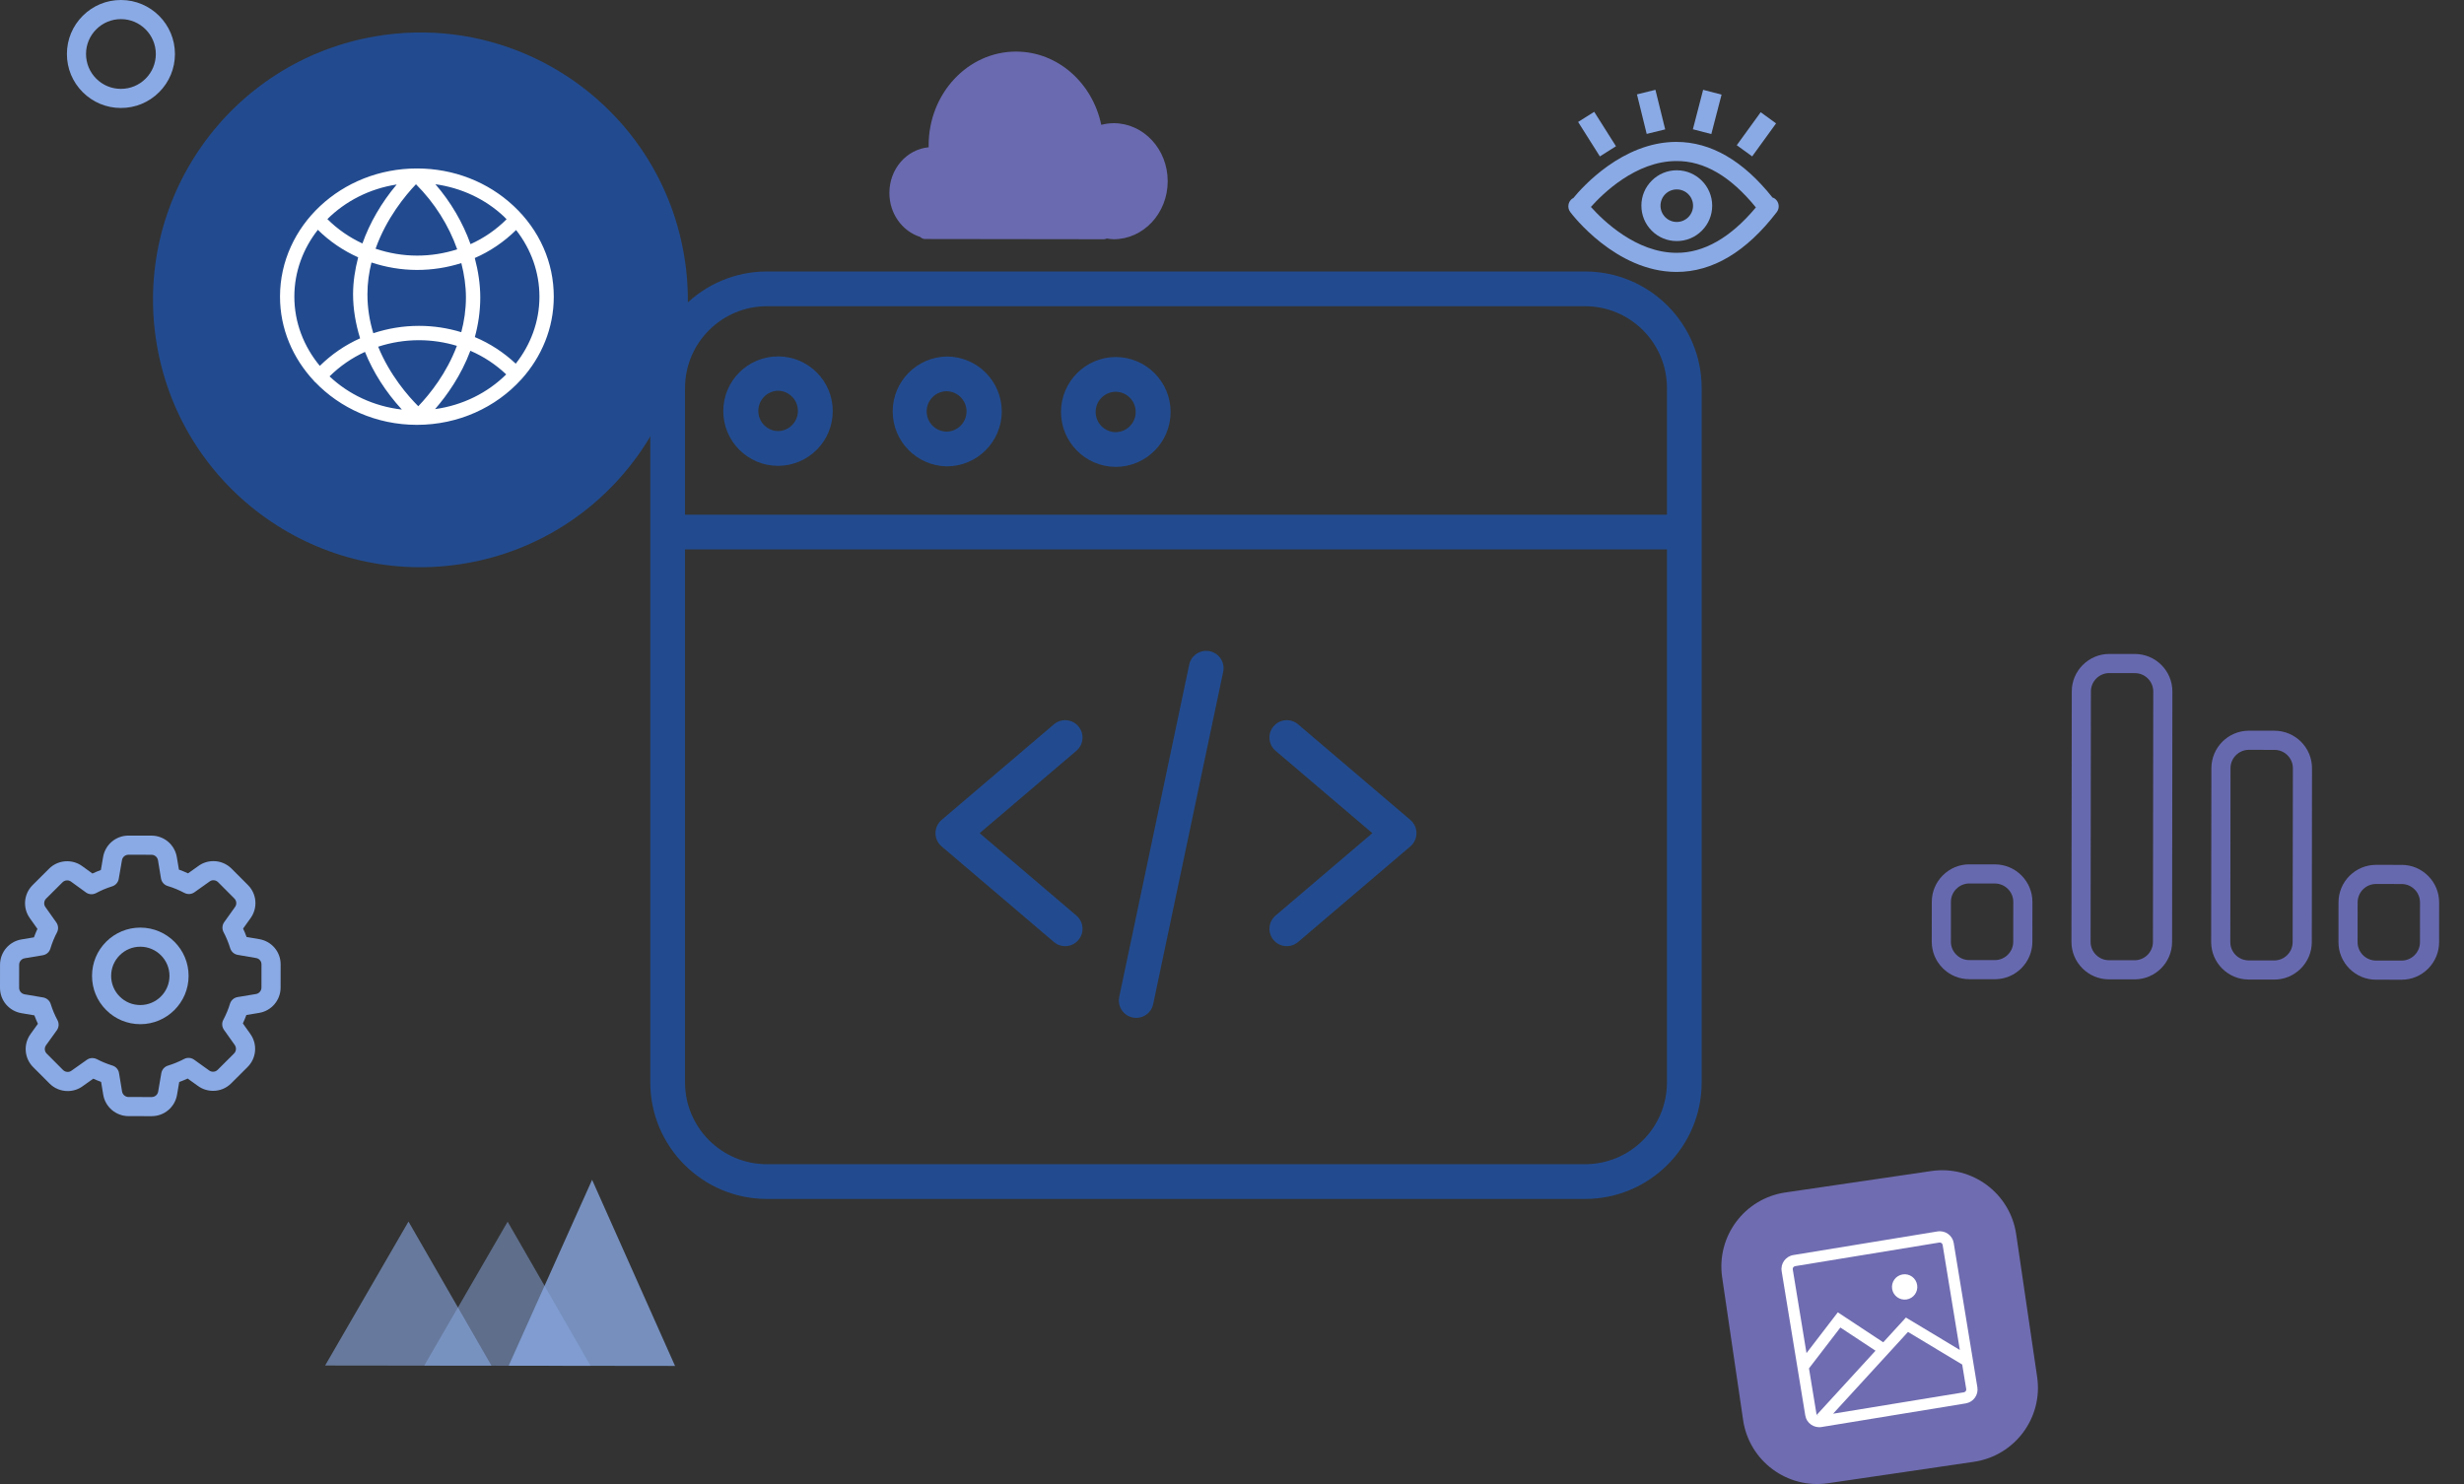 <svg width="83" height="50" viewBox="0 0 83 50" fill="none" xmlns="http://www.w3.org/2000/svg">
<rect x="0" y="0" width="83" height="50" fill="#333333" stroke="none"/>
<path d="M76.61 33.004C76.609 33.004 76.608 33.004 76.608 33.004L75.745 33.002C75.049 33.002 74.483 32.434 74.483 31.738L74.491 25.881C74.492 25.185 75.058 24.619 75.754 24.619C75.755 24.619 75.755 24.619 75.756 24.619L76.618 24.62C77.315 24.621 77.881 25.189 77.88 25.885L77.873 31.742C77.872 32.078 77.74 32.395 77.501 32.634C77.262 32.872 76.945 33.004 76.61 33.004ZM75.754 25.263C75.413 25.263 75.135 25.541 75.135 25.882L75.128 31.739C75.127 32.08 75.404 32.358 75.746 32.358L76.609 32.359C76.609 32.359 76.609 32.359 76.61 32.359C76.774 32.359 76.928 32.295 77.046 32.178C77.163 32.06 77.228 31.905 77.228 31.741L77.236 25.884C77.236 25.543 76.959 25.265 76.618 25.265L75.755 25.263C75.755 25.263 75.754 25.263 75.754 25.263Z" fill="#6769AF"/>
<path d="M71.903 32.997C71.903 32.997 71.902 32.997 71.902 32.997L71.039 32.996C70.342 32.996 69.776 32.428 69.777 31.732L69.788 23.295C69.788 22.959 69.92 22.642 70.16 22.403C70.399 22.165 70.715 22.033 71.051 22.033C71.051 22.033 71.052 22.033 71.052 22.033L71.915 22.034C72.612 22.035 73.178 22.603 73.177 23.299L73.167 31.736C73.166 32.432 72.599 32.997 71.903 32.997ZM71.051 22.677C70.887 22.677 70.732 22.742 70.615 22.859C70.497 22.976 70.432 23.131 70.432 23.296L70.422 31.733C70.421 31.897 70.486 32.052 70.603 32.169C70.721 32.287 70.875 32.352 71.04 32.352L71.902 32.353C71.903 32.353 71.903 32.353 71.903 32.353C72.244 32.353 72.522 32.076 72.522 31.735L72.533 23.298C72.533 22.957 72.256 22.679 71.915 22.679L71.052 22.677C71.051 22.677 71.051 22.677 71.051 22.677Z" fill="#6769AF"/>
<path d="M67.198 32.992C67.197 32.992 67.196 32.992 67.196 32.992L66.333 32.991C65.996 32.99 65.68 32.859 65.441 32.619C65.202 32.38 65.071 32.063 65.071 31.726L65.073 30.384C65.073 30.047 65.205 29.731 65.445 29.492C65.684 29.253 66 29.122 66.336 29.122C66.337 29.122 66.337 29.122 66.338 29.122L67.2 29.123C67.537 29.124 67.854 29.256 68.093 29.495C68.331 29.735 68.463 30.052 68.462 30.388L68.461 31.73C68.46 32.067 68.328 32.383 68.089 32.623C67.85 32.861 67.533 32.992 67.198 32.992ZM66.336 29.766C66.172 29.766 66.017 29.831 65.9 29.948C65.782 30.065 65.717 30.22 65.717 30.384L65.716 31.727C65.715 31.891 65.78 32.047 65.897 32.164C66.014 32.282 66.169 32.347 66.334 32.347L67.197 32.348C67.197 32.348 67.197 32.348 67.198 32.348C67.362 32.348 67.516 32.283 67.634 32.166C67.751 32.049 67.816 31.894 67.816 31.73L67.818 30.387C67.818 30.223 67.754 30.068 67.636 29.95C67.519 29.833 67.364 29.768 67.2 29.767L66.337 29.766C66.337 29.766 66.336 29.766 66.336 29.766Z" fill="#6769AF"/>
<path d="M80.898 33.009C80.897 33.009 80.897 33.009 80.896 33.009L80.033 33.008C79.697 33.007 79.38 32.875 79.141 32.636C78.902 32.396 78.771 32.079 78.772 31.743L78.773 30.401C78.774 29.704 79.341 29.139 80.036 29.139C80.037 29.139 80.037 29.139 80.038 29.139L80.901 29.14C81.237 29.14 81.554 29.272 81.793 29.512C82.031 29.751 82.163 30.068 82.162 30.405L82.161 31.747C82.16 32.083 82.028 32.4 81.789 32.639C81.55 32.877 81.233 33.009 80.898 33.009ZM80.036 29.783C79.695 29.783 79.418 30.06 79.417 30.401L79.416 31.744C79.415 31.908 79.48 32.063 79.597 32.181C79.715 32.298 79.87 32.363 80.034 32.363L80.897 32.364C80.897 32.364 80.897 32.364 80.898 32.364C81.062 32.364 81.216 32.3 81.334 32.183C81.451 32.066 81.516 31.91 81.517 31.746L81.518 30.404C81.518 30.24 81.454 30.084 81.337 29.967C81.219 29.849 81.064 29.784 80.9 29.784L80.037 29.783C80.037 29.783 80.037 29.783 80.036 29.783Z" fill="#6769AF"/>
<path d="M4.074 3.638C4.073 3.638 4.072 3.638 4.072 3.638C3.586 3.638 3.129 3.448 2.785 3.104C2.442 2.76 2.253 2.303 2.254 1.817C2.255 1.331 2.444 0.874 2.789 0.531C3.132 0.189 3.588 0 4.073 0C4.074 0 4.075 0 4.076 0C5.079 0.001 5.894 0.818 5.893 1.821C5.892 2.307 5.703 2.764 5.359 3.107C5.015 3.45 4.559 3.638 4.074 3.638ZM4.074 0.644C3.76 0.644 3.465 0.766 3.244 0.987C3.021 1.209 2.898 1.504 2.898 1.818C2.898 2.132 3.02 2.427 3.241 2.649C3.463 2.871 3.758 2.994 4.072 2.994C4.073 2.994 4.073 2.994 4.074 2.994C4.387 2.994 4.682 2.872 4.904 2.651C5.126 2.43 5.248 2.135 5.249 1.821L5.571 1.821L5.249 1.821C5.249 1.173 4.723 0.645 4.075 0.644C4.075 0.644 4.074 0.644 4.074 0.644Z" fill="#8AAAE5"/>
<path d="M8.735 31.642L8.306 31.569C8.271 31.473 8.232 31.378 8.189 31.286L8.442 30.932C8.69 30.585 8.651 30.116 8.35 29.817L7.802 29.268C7.638 29.104 7.421 29.013 7.19 29.013C7.19 29.013 7.189 29.013 7.189 29.013C7.006 29.013 6.832 29.069 6.688 29.173L6.334 29.425C6.233 29.378 6.13 29.336 6.027 29.299L5.957 28.88C5.887 28.46 5.528 28.155 5.103 28.154L4.328 28.153C4.327 28.153 4.327 28.153 4.327 28.153C3.903 28.153 3.544 28.457 3.473 28.875L3.398 29.312C3.302 29.348 3.207 29.387 3.114 29.431L2.767 29.18C2.62 29.074 2.446 29.018 2.263 29.017C2.262 29.017 2.262 29.017 2.262 29.017C2.029 29.017 1.812 29.108 1.65 29.271L1.1 29.819C0.798 30.119 0.758 30.588 1.004 30.934L1.261 31.296C1.218 31.388 1.179 31.483 1.144 31.581L0.726 31.651C0.306 31.72 0.002 32.08 0.001 32.505L9.75139e-07 33.28C-0.001 33.705 0.303 34.065 0.722 34.136L1.158 34.21C1.194 34.306 1.234 34.401 1.277 34.494L1.028 34.84C0.779 35.188 0.819 35.658 1.119 35.956L1.667 36.505C1.83 36.669 2.048 36.759 2.279 36.76C2.279 36.76 2.279 36.76 2.28 36.76C2.462 36.76 2.636 36.704 2.781 36.599L3.142 36.343C3.228 36.382 3.316 36.419 3.406 36.452L3.477 36.881C3.547 37.3 3.907 37.604 4.332 37.605L5.108 37.606C5.108 37.606 5.108 37.606 5.109 37.606C5.534 37.606 5.893 37.302 5.964 36.884L6.037 36.456C6.132 36.421 6.227 36.382 6.321 36.339L6.672 36.591C6.819 36.697 6.994 36.752 7.177 36.753C7.178 36.753 7.178 36.753 7.178 36.753C7.409 36.753 7.626 36.663 7.789 36.499L8.337 35.953C8.64 35.653 8.68 35.183 8.433 34.836L8.181 34.481C8.225 34.386 8.264 34.292 8.299 34.198L8.726 34.127C9.146 34.058 9.451 33.699 9.452 33.273L9.453 32.503C9.459 32.076 9.157 31.715 8.735 31.642ZM8.807 33.272C8.807 33.381 8.729 33.474 8.622 33.491L8.003 33.594C7.882 33.614 7.783 33.701 7.747 33.818C7.694 33.996 7.618 34.178 7.522 34.361C7.465 34.468 7.474 34.598 7.544 34.697L7.908 35.209C7.97 35.297 7.96 35.419 7.883 35.495L7.333 36.044C7.291 36.086 7.237 36.109 7.178 36.109C7.178 36.109 7.178 36.109 7.178 36.109C7.129 36.109 7.086 36.095 7.048 36.068L6.539 35.703C6.44 35.632 6.31 35.623 6.202 35.679C6.026 35.772 5.842 35.847 5.658 35.903C5.541 35.939 5.455 36.037 5.434 36.157L5.328 36.777C5.311 36.884 5.218 36.962 5.109 36.962C5.109 36.962 5.109 36.962 5.108 36.962L4.332 36.961C4.223 36.961 4.131 36.882 4.112 36.776L4.01 36.157C3.991 36.036 3.905 35.937 3.788 35.901C3.6 35.843 3.424 35.77 3.263 35.685C3.215 35.66 3.164 35.648 3.112 35.648C3.047 35.648 2.981 35.668 2.926 35.707L2.406 36.075C2.369 36.102 2.327 36.115 2.28 36.115H2.279C2.22 36.115 2.165 36.093 2.123 36.05L1.574 35.499C1.497 35.423 1.488 35.304 1.551 35.216L1.914 34.712C1.986 34.612 1.995 34.479 1.936 34.371C1.843 34.198 1.767 34.016 1.709 33.829C1.673 33.714 1.575 33.628 1.456 33.607L0.83 33.501C0.722 33.482 0.644 33.39 0.644 33.28L0.645 32.506C0.645 32.397 0.724 32.304 0.832 32.286L1.443 32.184C1.564 32.164 1.663 32.077 1.698 31.959C1.755 31.768 1.83 31.585 1.919 31.416C1.976 31.308 1.967 31.178 1.897 31.079L1.53 30.561C1.467 30.473 1.477 30.352 1.554 30.276L2.106 29.726C2.148 29.685 2.203 29.662 2.262 29.662C2.262 29.662 2.262 29.662 2.262 29.662C2.309 29.662 2.353 29.676 2.39 29.702L2.895 30.068C2.995 30.14 3.128 30.148 3.236 30.09C3.41 29.997 3.592 29.921 3.778 29.863C3.894 29.827 3.98 29.729 4 29.61L4.108 28.984C4.126 28.876 4.218 28.798 4.327 28.798C4.327 28.798 4.327 28.798 4.327 28.798L5.102 28.799C5.211 28.799 5.304 28.877 5.322 28.985L5.423 29.596C5.444 29.717 5.531 29.817 5.649 29.852C5.84 29.909 6.03 29.988 6.212 30.084C6.32 30.141 6.451 30.133 6.55 30.062L7.064 29.697C7.1 29.67 7.142 29.657 7.189 29.657C7.189 29.657 7.189 29.657 7.189 29.657C7.249 29.657 7.303 29.68 7.347 29.723L7.895 30.273C7.972 30.349 7.981 30.469 7.917 30.558L7.553 31.068C7.482 31.167 7.474 31.297 7.53 31.405C7.621 31.577 7.696 31.76 7.755 31.95C7.791 32.066 7.889 32.152 8.009 32.172L8.627 32.278C8.734 32.296 8.81 32.386 8.808 32.498L8.807 33.272Z" fill="#8AAAE5"/>
<path d="M4.728 31.253C4.728 31.253 4.727 31.253 4.726 31.253C4.293 31.253 3.885 31.422 3.577 31.728C3.27 32.035 3.1 32.443 3.1 32.878C3.099 33.312 3.268 33.721 3.575 34.029C3.881 34.336 4.29 34.506 4.724 34.507C4.725 34.507 4.726 34.507 4.726 34.507C5.622 34.507 6.352 33.778 6.353 32.882C6.355 31.985 5.625 31.254 4.728 31.253ZM4.726 33.862C4.726 33.862 4.726 33.862 4.725 33.862C4.463 33.862 4.216 33.76 4.031 33.574C3.845 33.388 3.744 33.141 3.744 32.879C3.744 32.616 3.847 32.369 4.033 32.184C4.218 31.999 4.464 31.897 4.726 31.897C4.727 31.897 4.727 31.897 4.728 31.897C5.269 31.898 5.71 32.339 5.709 32.881C5.708 33.422 5.267 33.862 4.726 33.862Z" fill="#8AAAE5"/>
<path d="M59.79 6.695C59.764 6.676 59.735 6.666 59.706 6.655C58.721 5.414 57.633 4.781 56.468 4.781C56.462 4.781 56.457 4.781 56.452 4.781C54.652 4.79 53.302 6.301 52.995 6.676C52.983 6.683 52.969 6.685 52.958 6.694C52.816 6.801 52.787 7.002 52.894 7.144C52.955 7.226 54.422 9.152 56.46 9.162C56.465 9.162 56.471 9.162 56.477 9.162C57.69 9.162 58.825 8.484 59.85 7.147C59.958 7.006 59.931 6.804 59.79 6.695ZM56.466 8.518C55.116 8.513 54.008 7.439 53.59 6.972C53.98 6.534 55.096 5.431 56.458 5.426C57.411 5.414 58.303 5.951 59.147 6.988C58.3 8.004 57.391 8.527 56.466 8.518Z" fill="#8AAAE5"/>
<path d="M56.484 5.737C56.484 5.737 56.483 5.737 56.482 5.737C56.165 5.737 55.865 5.861 55.641 6.085C55.415 6.31 55.29 6.609 55.29 6.928C55.29 7.247 55.413 7.546 55.638 7.772C55.863 7.998 56.162 8.122 56.481 8.122C56.481 8.122 56.482 8.122 56.483 8.122C56.8 8.122 57.099 7.999 57.325 7.774C57.55 7.549 57.675 7.25 57.675 6.931C57.676 6.274 57.141 5.738 56.484 5.737ZM57.031 6.931C57.031 7.077 56.973 7.214 56.87 7.318C56.766 7.421 56.629 7.478 56.482 7.478C56.482 7.478 56.482 7.478 56.482 7.478C56.335 7.478 56.198 7.421 56.094 7.317C55.991 7.213 55.934 7.076 55.934 6.929C55.935 6.782 55.992 6.645 56.095 6.541C56.199 6.438 56.336 6.382 56.482 6.382C56.483 6.382 56.483 6.382 56.483 6.382C56.786 6.382 57.031 6.628 57.031 6.93C57.031 6.93 57.031 6.93 57.031 6.931Z" fill="#8AAAE5"/>
<path d="M53.701 3.767L53.159 4.109L53.892 5.27L54.434 4.927L53.701 3.767Z" fill="#8AAAE5"/>
<path d="M59.309 3.781L58.503 4.893L59.022 5.269L59.827 4.157L59.309 3.781Z" fill="#8AAAE5"/>
<path d="M55.763 3.026L55.141 3.18L55.469 4.512L56.092 4.359L55.763 3.026Z" fill="#8AAAE5"/>
<path d="M57.37 3.026L57.025 4.355L57.646 4.517L57.991 3.188L57.37 3.026Z" fill="#8AAAE5"/>
<path opacity="0.6" d="M10.952 46.007L13.76 41.157L16.556 46.014L10.952 46.007Z" fill="#8AAAE5"/>
<path opacity="0.77" d="M17.135 46.014L19.945 39.75L22.739 46.021L17.135 46.014Z" fill="#8AAAE5"/>
<path opacity="0.5" d="M14.291 46.011L17.1 41.161L19.895 46.018L14.291 46.011Z" fill="#8AAAE5"/>
<path d="M37.515 4.15C37.37 4.15 37.231 4.172 37.096 4.206C36.802 2.796 35.632 1.74 34.229 1.738C32.603 1.736 31.284 3.149 31.281 4.894C31.281 4.917 31.284 4.939 31.284 4.962C30.544 5.029 29.96 5.687 29.959 6.499C29.958 7.202 30.395 7.789 30.991 7.981C31.04 8.023 31.094 8.053 31.156 8.053L37.192 8.061C37.224 8.061 37.253 8.048 37.281 8.036C37.357 8.046 37.432 8.061 37.51 8.061C38.516 8.062 39.333 7.188 39.334 6.108C39.336 5.028 38.521 4.151 37.515 4.15Z" fill="#6A6AB0"/>
<path d="M21.581 4.99C22.3 6.032 22.81 7.244 23.039 8.574C23.883 13.476 20.594 18.135 15.691 18.979C10.789 19.823 6.13 16.533 5.286 11.631C4.442 6.728 7.732 2.07 12.634 1.226C16.207 0.611 19.649 2.191 21.581 4.99Z" fill="#224B8F"/>
<path d="M17.568 12.774C18.243 12.024 18.653 11.057 18.654 10.001C18.656 8.844 18.175 7.757 17.301 6.939C16.432 6.126 15.277 5.677 14.049 5.676C14.046 5.676 14.044 5.676 14.042 5.676C11.503 5.676 9.435 7.61 9.432 9.989C9.43 11.078 9.865 12.072 10.576 12.833C10.584 12.842 10.588 12.853 10.598 12.862C10.602 12.866 10.608 12.868 10.614 12.871C11.457 13.753 12.677 14.312 14.037 14.314C14.04 14.314 14.042 14.314 14.044 14.314C15.449 14.314 16.708 13.72 17.554 12.788C17.556 12.787 17.559 12.786 17.561 12.784C17.564 12.781 17.565 12.777 17.568 12.774ZM17.373 12.253C16.971 11.876 16.506 11.571 15.995 11.357C16.108 10.945 16.177 10.5 16.178 10.025C16.178 9.584 16.11 9.136 15.993 8.693C16.512 8.468 16.982 8.146 17.385 7.75C17.893 8.401 18.172 9.18 18.171 10C18.17 10.843 17.871 11.62 17.373 12.253ZM14.09 13.687C13.748 13.345 13.131 12.64 12.738 11.681C13.174 11.539 13.636 11.462 14.111 11.462C14.113 11.462 14.115 11.462 14.116 11.462C14.554 11.463 14.983 11.529 15.39 11.652C15.047 12.569 14.487 13.271 14.09 13.687ZM14.117 10.979C14.115 10.979 14.113 10.979 14.111 10.979C13.58 10.979 13.062 11.066 12.575 11.227C12.452 10.823 12.376 10.382 12.377 9.911C12.377 9.536 12.429 9.179 12.513 8.844C13 9.005 13.516 9.094 14.044 9.095C14.046 9.095 14.048 9.095 14.05 9.095C14.564 9.095 15.066 9.015 15.54 8.864C15.639 9.251 15.695 9.641 15.695 10.024C15.694 10.439 15.635 10.829 15.538 11.192C15.084 11.053 14.605 10.979 14.117 10.979ZM14.012 6.208C14.644 6.839 15.119 7.602 15.401 8.4C14.972 8.538 14.516 8.612 14.05 8.612C14.048 8.612 14.046 8.612 14.045 8.612C13.564 8.611 13.094 8.529 12.651 8.38C13.018 7.348 13.662 6.575 14.012 6.208ZM17.064 7.388C16.713 7.738 16.303 8.022 15.85 8.226C15.592 7.504 15.19 6.812 14.666 6.207C15.536 6.329 16.34 6.701 16.971 7.292C17.004 7.323 17.033 7.356 17.064 7.388ZM13.363 6.216C12.847 6.83 12.456 7.507 12.208 8.203C11.769 7.999 11.369 7.723 11.028 7.382C11.635 6.778 12.448 6.357 13.363 6.216ZM10.707 7.743C11.1 8.131 11.56 8.444 12.065 8.67C11.957 9.084 11.894 9.501 11.893 9.911C11.893 10.405 11.978 10.906 12.13 11.399C11.625 11.624 11.167 11.939 10.773 12.327C10.236 11.678 9.914 10.869 9.915 9.99C9.916 9.15 10.212 8.375 10.707 7.743ZM11.101 12.681C11.447 12.338 11.85 12.059 12.294 11.856C12.573 12.546 12.994 13.207 13.537 13.799C12.589 13.691 11.739 13.284 11.101 12.681ZM14.655 13.784C15.054 13.325 15.531 12.655 15.844 11.818C16.292 12.011 16.7 12.281 17.052 12.614C16.43 13.23 15.595 13.654 14.655 13.784Z" fill="white"/>
<path d="M66.493 49.251L61.578 49.973C60.2 50.175 58.92 49.222 58.717 47.845L58.011 43.037C57.809 41.66 58.762 40.379 60.139 40.177L65.055 39.455C66.433 39.252 67.713 40.205 67.915 41.583L68.621 46.39C68.824 47.768 67.871 49.048 66.493 49.251Z" fill="#6F6CB1"/>
<path d="M66.608 46.741L65.811 41.879C65.769 41.622 65.524 41.447 65.264 41.49L60.411 42.285C60.151 42.327 59.973 42.571 60.015 42.828L60.811 47.69C60.853 47.947 61.099 48.122 61.36 48.079L66.213 47.284C66.473 47.242 66.65 46.998 66.608 46.741ZM60.472 42.659L65.325 41.864C65.379 41.856 65.429 41.89 65.437 41.94L66.017 45.483L64.201 44.391L63.437 45.225L61.907 44.215L60.852 45.589L60.389 42.767C60.381 42.716 60.418 42.668 60.472 42.659ZM61.186 47.629L60.936 46.103L61.993 44.727L63.177 45.508L61.209 47.657L61.249 47.694C61.218 47.683 61.191 47.662 61.186 47.629ZM66.152 46.91L61.748 47.631L64.271 44.876L66.097 45.974L66.233 46.802C66.241 46.853 66.205 46.901 66.152 46.91Z" fill="white"/>
<path d="M64.228 43.781C64.46 43.743 64.618 43.524 64.579 43.291C64.541 43.058 64.322 42.9 64.09 42.938C63.857 42.976 63.699 43.196 63.737 43.429C63.775 43.662 63.995 43.819 64.228 43.781Z" fill="white"/>
<path d="M36.325 24.471C36.116 24.224 35.746 24.195 35.501 24.404L31.717 27.626C31.587 27.737 31.512 27.9 31.512 28.071C31.512 28.243 31.587 28.405 31.717 28.516L35.501 31.738C35.746 31.948 36.116 31.918 36.325 31.672C36.534 31.427 36.505 31.058 36.259 30.848L32.999 28.071L36.259 25.295C36.505 25.085 36.534 24.716 36.325 24.471Z" fill="#224B8F"/>
<path d="M47.509 27.626L43.726 24.404C43.48 24.195 43.111 24.224 42.901 24.47C42.692 24.716 42.721 25.085 42.967 25.295L46.228 28.071L42.967 30.848C42.721 31.058 42.692 31.427 42.901 31.672C43.111 31.918 43.48 31.948 43.726 31.738L47.509 28.516C47.639 28.405 47.714 28.243 47.714 28.071C47.714 27.9 47.639 27.737 47.509 27.626Z" fill="#224B8F"/>
<path d="M40.752 21.941C40.436 21.875 40.126 22.077 40.059 22.393L37.701 33.589C37.635 33.905 37.837 34.215 38.153 34.281C38.469 34.348 38.779 34.146 38.845 33.83L41.203 22.634C41.27 22.318 41.068 22.008 40.752 21.941Z" fill="#224B8F"/>
<path d="M53.395 9.147H25.831C23.664 9.15 21.908 10.906 21.905 13.073V36.469C21.908 38.636 23.664 40.392 25.831 40.395H53.395C55.563 40.392 57.319 38.636 57.321 36.469V13.073C57.319 10.906 55.563 9.15 53.395 9.147ZM25.831 10.317H53.395C54.917 10.319 56.15 11.552 56.152 13.073V17.341H23.075V13.073C23.076 11.552 24.31 10.319 25.831 10.317ZM53.395 39.225H25.831C24.31 39.223 23.076 37.99 23.075 36.469V18.511H56.152V36.469C56.15 37.99 54.917 39.223 53.395 39.225Z" fill="#224B8F"/>
<path d="M31.889 15.712H31.894C32.913 15.711 33.74 14.887 33.745 13.868C33.746 12.847 32.921 12.016 31.9 12.012H31.894C30.884 12.027 30.073 12.849 30.071 13.859C30.07 14.869 30.878 15.694 31.888 15.712L31.889 15.712ZM31.414 13.379C31.541 13.252 31.715 13.181 31.894 13.181H31.896C32.265 13.192 32.559 13.494 32.558 13.863C32.557 14.232 32.263 14.533 31.894 14.543H31.892C31.617 14.542 31.369 14.375 31.265 14.12C31.16 13.866 31.219 13.573 31.414 13.379V13.379Z" fill="#224B8F"/>
<path d="M26.205 15.695H26.211C27.228 15.693 28.052 14.867 28.051 13.85C28.051 12.832 27.225 12.008 26.208 12.008C25.19 12.008 24.365 12.832 24.364 13.85C24.364 14.867 25.188 15.693 26.205 15.695ZM26.211 13.164H26.213C26.583 13.173 26.878 13.475 26.878 13.845C26.877 14.216 26.581 14.518 26.211 14.525H26.209C25.838 14.517 25.543 14.214 25.544 13.844C25.544 13.473 25.841 13.171 26.211 13.164Z" fill="#224B8F"/>
<path d="M37.576 15.73H37.582C38.601 15.73 39.428 14.905 39.432 13.886C39.434 12.864 38.609 12.034 37.587 12.029H37.582C36.564 12.034 35.742 12.86 35.74 13.877C35.739 14.894 36.559 15.722 37.576 15.73ZM37.582 13.199H37.584C37.957 13.203 38.257 13.507 38.256 13.881C38.256 14.254 37.955 14.557 37.582 14.561H37.58C37.206 14.556 36.906 14.252 36.907 13.879C36.908 13.505 37.209 13.202 37.582 13.199Z" fill="#224B8F"/>
</svg>
